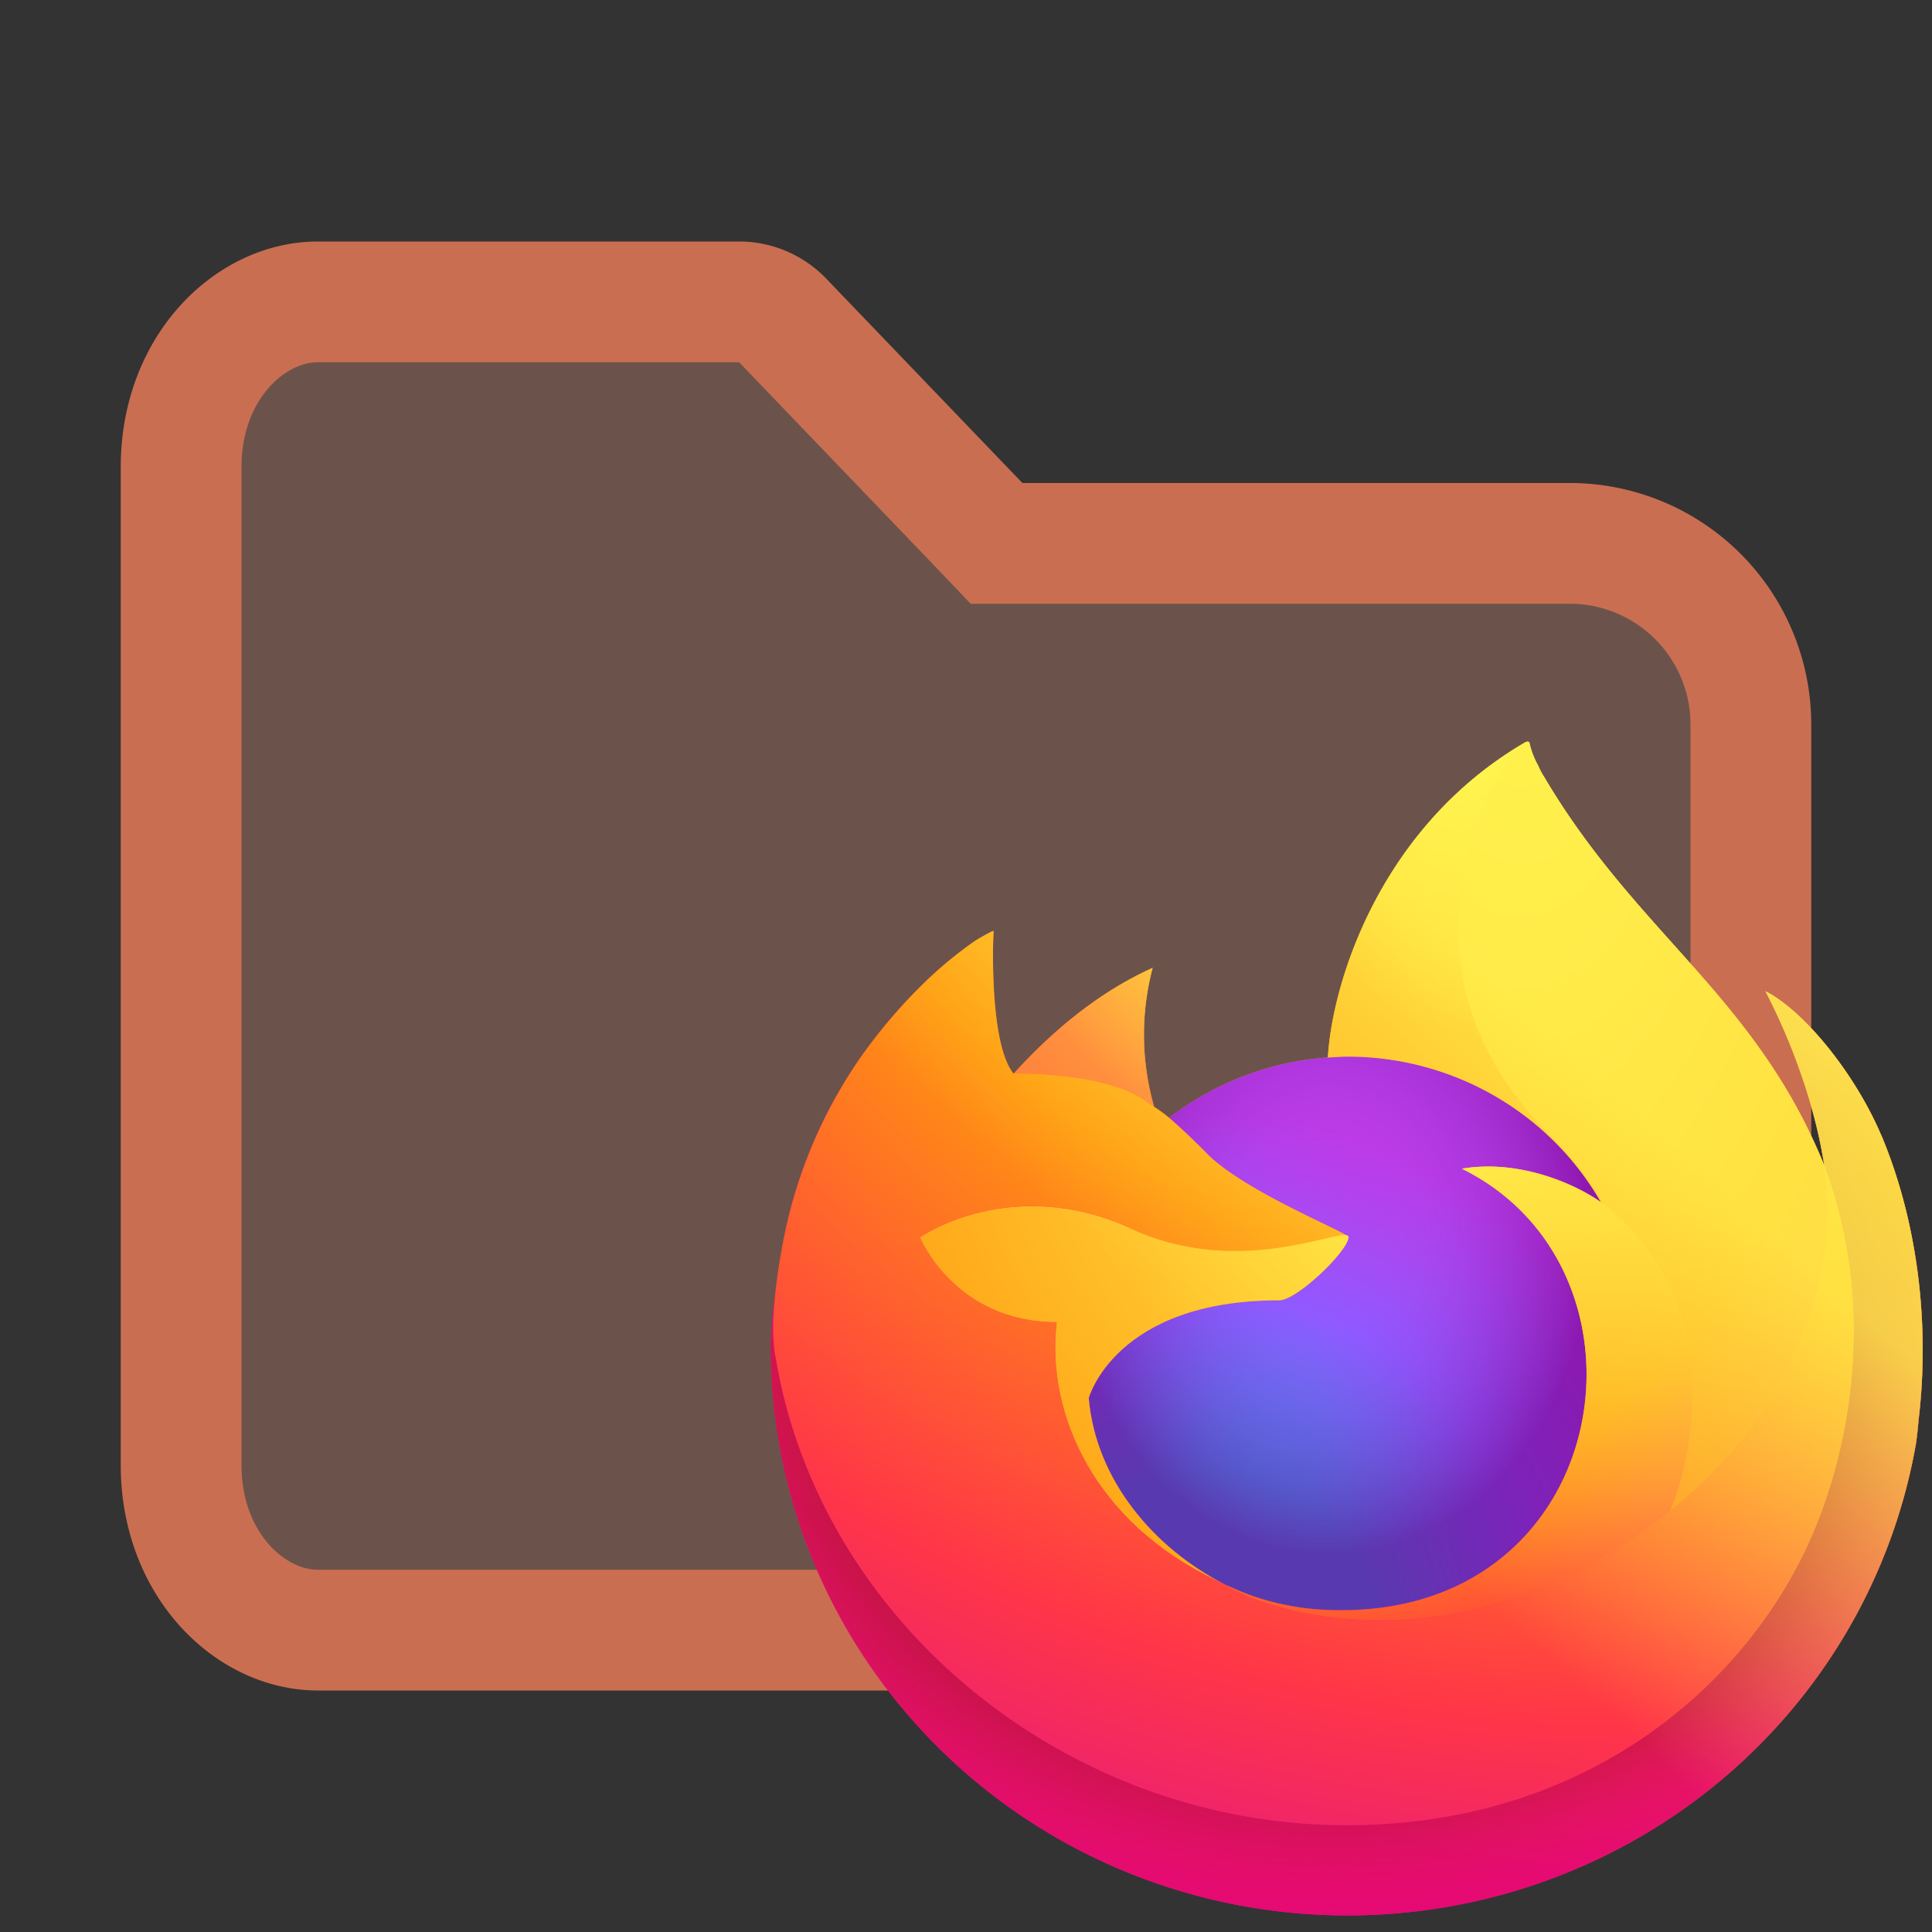 <svg width="16" height="16" viewBox="0 0 16 16" xmlns="http://www.w3.org/2000/svg"><rect x="0" y="0" width="16" height="16" fill="#333333" stroke="none"/><path d="m8.106 4.346.147.154H13A1.5 1.5 0 0 1 14.5 6v6.133c0 .82-.568 1.367-1.133 1.367H2.633c-.565 0-1.133-.547-1.133-1.367V3.867c0-.82.568-1.367 1.133-1.367h3.489a.5.5 0 0 1 .36.154z" fill="#EC9D84" fill-opacity=".3" stroke="#CA6E51"/><defs><radialGradient id="b" gradientUnits="userSpaceOnUse" cx=".874" cy="-.129" fx=".874" fy="-.129" r="1.28" gradientTransform="matrix(14.945 0 0 12.203 .5 3.297)"><stop offset=".13" style="stop-color:#ffbd4f;stop-opacity:1"/><stop offset=".28" style="stop-color:#ff980e;stop-opacity:1"/><stop offset=".47" style="stop-color:#ff3750;stop-opacity:1"/><stop offset=".78" style="stop-color:#eb0878;stop-opacity:1"/><stop offset=".86" style="stop-color:#e50080;stop-opacity:1"/></radialGradient><radialGradient id="c" gradientUnits="userSpaceOnUse" cx=".49" cy=".4" fx=".49" fy=".4" r="1.28" gradientTransform="matrix(14.945 0 0 12.203 .5 3.297)"><stop offset=".3" style="stop-color:#960e18;stop-opacity:1"/><stop offset=".35" style="stop-color:#b11927;stop-opacity:.741"/><stop offset=".43" style="stop-color:#db293d;stop-opacity:.341"/><stop offset=".5" style="stop-color:#f5334b;stop-opacity:.09"/><stop offset=".53" style="stop-color:#ff3750;stop-opacity:0"/></radialGradient><radialGradient id="d" gradientUnits="userSpaceOnUse" cx=".48" cy="-.12" fx=".48" fy="-.12" r="1.4" gradientTransform="matrix(3.602 0 0 6.117 7.754 0)"><stop offset=".13" style="stop-color:#fff44f;stop-opacity:1"/><stop offset=".53" style="stop-color:#ff980e;stop-opacity:1"/></radialGradient><radialGradient id="e" gradientUnits="userSpaceOnUse" cx=".228" cy="1.101" fx=".228" fy="1.101" r="1" gradientTransform="matrix(6.668 0 0 7.305 4.64 4.16)"><stop offset=".35" style="stop-color:#3a8ee6;stop-opacity:1"/><stop offset=".67" style="stop-color:#9059ff;stop-opacity:1"/><stop offset="1" style="stop-color:#c139e6;stop-opacity:1"/></radialGradient><radialGradient id="f" gradientUnits="userSpaceOnUse" cx=".52" cy=".33" fx=".52" fy=".33" r=".59" gradientTransform="matrix(6.001 0 0 7.305 4.64 4.16)"><stop offset=".21" style="stop-color:#9059ff;stop-opacity:0"/><stop offset=".97" style="stop-color:#6e008b;stop-opacity:.6"/></radialGradient><radialGradient id="g" gradientUnits="userSpaceOnUse" cx="2.1" cy="-1" fx="2.1" fy="-1" r="2.9" gradientTransform="matrix(1.828 0 0 1.836 3.664 2.988)"><stop offset=".1" style="stop-color:#ffe226;stop-opacity:1"/><stop offset=".79" style="stop-color:#ff7139;stop-opacity:1"/></radialGradient><radialGradient id="h" gradientUnits="userSpaceOnUse" cx=".84" cy="-.41" fx=".84" fy="-.41" r="1.8" gradientTransform="matrix(13.645 0 0 11.805 .57 2.504)"><stop offset=".11" style="stop-color:#fff44f;stop-opacity:1"/><stop offset=".46" style="stop-color:#ff980e;stop-opacity:1"/><stop offset=".72" style="stop-color:#ff3647;stop-opacity:1"/><stop offset=".9" style="stop-color:#e31587;stop-opacity:1"/></radialGradient><radialGradient id="i" gradientUnits="userSpaceOnUse" cx=".161" cy="-.186" fx=".161" fy="-.186" r="3.488" gradientTransform="matrix(4.703 0 0 10.152 9.512 0)"><stop offset="0" style="stop-color:#fff44f;stop-opacity:1"/><stop offset=".3" style="stop-color:#ff980e;stop-opacity:1"/><stop offset=".57" style="stop-color:#ff3647;stop-opacity:1"/><stop offset=".74" style="stop-color:#e31587;stop-opacity:1"/></radialGradient><radialGradient id="j" gradientUnits="userSpaceOnUse" cx=".189" cy="-.425" fx=".189" fy="-.425" r="2.384" gradientTransform="matrix(6.098 0 0 5.961 6.406 5.64)"><stop offset=".14" style="stop-color:#fff44f;stop-opacity:1"/><stop offset=".48" style="stop-color:#ff980e;stop-opacity:1"/><stop offset=".66" style="stop-color:#ff3647;stop-opacity:1"/><stop offset=".9" style="stop-color:#e31587;stop-opacity:1"/></radialGradient><radialGradient id="k" gradientUnits="userSpaceOnUse" cx="1.593" cy="-.447" fx="1.593" fy="-.447" r="3.131" gradientTransform="matrix(5.582 0 0 4.691 2.441 6.438)"><stop offset=".09" style="stop-color:#fff44f;stop-opacity:1"/><stop offset=".63" style="stop-color:#ff980e;stop-opacity:1"/></radialGradient><linearGradient id="a" gradientUnits="userSpaceOnUse" x1=".873" y1=".155" x2=".094" y2=".931" gradientTransform="matrix(14.945 0 0 15.5 .5 0)"><stop offset=".05" style="stop-color:#fff44f;stop-opacity:1"/><stop offset=".37" style="stop-color:#ff980e;stop-opacity:1"/><stop offset=".53" style="stop-color:#ff3647;stop-opacity:1"/><stop offset=".7" style="stop-color:#e31587;stop-opacity:1"/></linearGradient><linearGradient id="l" gradientUnits="userSpaceOnUse" x1=".8" y1=".14" x2=".18" y2=".84" gradientTransform="matrix(14.945 0 0 15.5 .5 0)"><stop offset=".17" style="stop-color:#fff44f;stop-opacity:.8"/><stop offset=".6" style="stop-color:#fff44f;stop-opacity:0"/></linearGradient></defs><path style="fill:url(#a);fill-rule:nonzero;stroke:none" d="M14.96 5.2c-.327-.786-.987-1.634-1.507-1.903.422.828.668 1.66.762 2.281v.012c-.848-2.117-2.29-2.969-3.465-4.828a9 9 0 0 1-.176-.29 1 1 0 0 1-.082-.156A1.1 1.1 0 0 1 10.38.02q-.001-.013-.02-.02h-.011l-.004.004q-.004-.001-.008.004c.004-.004.004-.004.004-.008-1.887 1.105-2.527 3.152-2.586 4.172a3.8 3.8 0 0 0-2.066.797c-.063-.051-.125-.102-.196-.145a3.5 3.5 0 0 1-.02-1.836c-.769.352-1.37.907-1.808 1.395H3.66c-.297-.375-.273-1.621-.258-1.88-.004-.015-.222.114-.25.134a5.4 5.4 0 0 0-.734.629 7 7 0 0 0-.703.84v.003-.004A6.4 6.4 0 0 0 .707 6.383c-.004.015-.004.031-.008.047a9 9 0 0 0-.074.468c0 .008 0 .012-.004.02-.062.34-.105.687-.121 1.035v.04a7.511 7.511 0 0 0 14.914 1.269q.02-.145.031-.29c.153-1.288-.015-2.64-.484-3.773m-8.655 5.878q.05.026.101.05h.008q-.057-.024-.11-.05m7.91-5.487v-.004.008zm0 0" transform="matrix(.636 0 0 .627 6.065 6.142)"/><path style="fill:url(#b);fill-rule:nonzero;stroke:none" d="M14.96 5.2c-.327-.786-.987-1.634-1.507-1.903.422.828.668 1.66.762 2.281v.016c.71 1.918.324 3.87-.235 5.066-.859 1.848-2.94 3.738-6.203 3.649-3.523-.102-6.629-2.715-7.207-6.141-.105-.54 0-.813.051-1.25C.56 7.254.535 7.352.5 7.953v.04a7.511 7.511 0 0 0 14.914 1.269c.012-.098.024-.192.031-.29.153-1.288-.015-2.64-.484-3.773m0 0" transform="matrix(.636 0 0 .627 6.065 6.142)"/><path style="fill:url(#c);fill-rule:nonzero;stroke:none" d="M14.96 5.2c-.327-.786-.987-1.634-1.507-1.903.422.828.668 1.66.762 2.281v.016c.71 1.918.324 3.87-.235 5.066-.859 1.848-2.94 3.738-6.203 3.649-3.523-.102-6.629-2.715-7.207-6.141-.105-.54 0-.813.051-1.25C.56 7.254.535 7.352.5 7.953v.04a7.511 7.511 0 0 0 14.914 1.269c.012-.098.024-.192.031-.29.153-1.288-.015-2.64-.484-3.773m0 0" transform="matrix(.636 0 0 .627 6.065 6.142)"/><path style="fill:url(#d);fill-rule:nonzero;stroke:none" d="M11.309 6.082c.02.012.03.023.046.035a4 4 0 0 0-.695-.91c-2.336-2.336-.613-5.062-.324-5.2q.005-.003.004-.007C8.453 1.105 7.813 3.152 7.754 4.172c.09-.004.176-.012.266-.012a3.79 3.79 0 0 1 3.289 1.922m0 0" transform="matrix(.636 0 0 .627 6.065 6.142)"/><path style="fill:url(#e);fill-rule:nonzero;stroke:none" d="M8.023 6.547c-.011.187-.671.832-.902.832-2.137 0-2.48 1.293-2.48 1.293.093 1.086.851 1.98 1.765 2.457l.13.058a3.2 3.2 0 0 0 1.194.278c3.747.176 4.47-4.473 1.77-5.824.691-.121 1.41.16 1.809.441a3.79 3.79 0 0 0-3.29-1.922c-.09 0-.175.008-.265.012a3.8 3.8 0 0 0-2.066.797c.117.097.246.226.515.496.512.5 1.817 1.02 1.82 1.082m0 0" transform="matrix(.636 0 0 .627 6.065 6.142)"/><path style="fill:url(#f);fill-rule:nonzero;stroke:none" d="M8.023 6.547c-.011.187-.671.832-.902.832-2.137 0-2.48 1.293-2.48 1.293.093 1.086.851 1.98 1.765 2.457l.13.058a3.2 3.2 0 0 0 1.194.278c3.747.176 4.47-4.473 1.77-5.824.691-.121 1.41.16 1.809.441a3.79 3.79 0 0 0-3.29-1.922c-.09 0-.175.008-.265.012a3.8 3.8 0 0 0-2.066.797c.117.097.246.226.515.496.512.5 1.817 1.02 1.82 1.082m0 0" transform="matrix(.636 0 0 .627 6.065 6.142)"/><path style="fill:url(#g);fill-rule:nonzero;stroke:none" d="m5.34 4.719.152.105a3.5 3.5 0 0 1-.02-1.836c-.769.352-1.37.907-1.808 1.395.04 0 1.125-.02 1.676.336m0 0" transform="matrix(.636 0 0 .627 6.065 6.142)"/><path style="fill:url(#h);fill-rule:nonzero;stroke:none" d="M.57 8.168c.578 3.426 3.684 6.039 7.207 6.14 3.262.09 5.344-1.8 6.203-3.648.56-1.195.946-3.148.235-5.066v-.016.012c.265 1.738-.617 3.426-2 4.562l-.004.012c-2.695 2.195-5.277 1.324-5.797.969q-.057-.031-.11-.055c-1.574-.754-2.222-2.183-2.081-3.41-1.328 0-1.782-1.121-1.782-1.121s1.192-.848 2.762-.11c1.457.684 2.82.11 2.82.11-.003-.059-1.308-.582-1.82-1.082a9 9 0 0 0-.516-.496 2 2 0 0 0-.195-.145l-.152-.105c-.55-.356-1.637-.336-1.676-.336H3.66c-.297-.375-.273-1.621-.258-1.88-.004-.015-.222.114-.25.134a5.4 5.4 0 0 0-.734.629 7 7 0 0 0-.703.84v.003-.004A6.4 6.4 0 0 0 .707 6.383c-.004.015-.27 1.18-.137 1.785m0 0" transform="matrix(.636 0 0 .627 6.065 6.142)"/><path style="fill:url(#i);fill-rule:nonzero;stroke:none" d="M10.66 5.207q.413.406.695.91.065.045.114.09c1.703 1.57.812 3.79.746 3.945 1.383-1.136 2.265-2.824 2-4.562-.848-2.117-2.29-2.969-3.465-4.828a9 9 0 0 1-.176-.29 1 1 0 0 1-.082-.156A1.1 1.1 0 0 1 10.38.02q-.001-.013-.02-.02h-.011l-.004.004q-.004-.001-.008.004c-.29.137-2.012 2.863.324 5.199m0 0" transform="matrix(.636 0 0 .627 6.065 6.142)"/><path style="fill:url(#j);fill-rule:nonzero;stroke:none" d="M11.469 6.207a1 1 0 0 0-.114-.09c-.015-.012-.027-.023-.046-.035-.399-.281-1.118-.562-1.809-.441 2.7 1.351 1.977 6-1.77 5.828a3.4 3.4 0 0 1-.976-.192 4 4 0 0 1-.219-.09l-.129-.058c.004 0 .004 0 .008.004.52.355 3.102 1.226 5.797-.969l.004-.012c.066-.156.957-2.375-.746-3.945m0 0" transform="matrix(.636 0 0 .627 6.065 6.142)"/><path style="fill:url(#k);fill-rule:nonzero;stroke:none" d="M4.64 8.672s.344-1.293 2.481-1.293c.23 0 .89-.645.902-.832.012-.188-1.363.574-2.82-.11-1.57-.738-2.762.11-2.762.11s.454 1.121 1.782 1.121c-.141 1.227.507 2.656 2.082 3.41q.05.026.101.05c-.914-.476-1.672-1.37-1.765-2.456m0 0" transform="matrix(.636 0 0 .627 6.065 6.142)"/><path style="fill:url(#l);fill-rule:nonzero;stroke:none" d="M14.96 5.2c-.327-.786-.987-1.634-1.507-1.903.422.828.668 1.66.762 2.281v.012c-.848-2.117-2.29-2.969-3.465-4.828a9 9 0 0 1-.176-.29 1 1 0 0 1-.082-.156A1.1 1.1 0 0 1 10.38.02q-.001-.013-.02-.02h-.011l-.004.004q-.004-.001-.008.004c.004-.004.004-.004.004-.008-1.887 1.105-2.527 3.152-2.586 4.172.09-.004.176-.012.266-.012a3.79 3.79 0 0 1 3.289 1.922c-.399-.281-1.118-.562-1.809-.441 2.7 1.351 1.977 6-1.77 5.828a3.4 3.4 0 0 1-.976-.192 4 4 0 0 1-.219-.09l-.129-.058q.004-.001.008.004-.057-.031-.11-.055c.036.016.067.035.102.05-.914-.476-1.672-1.37-1.77-2.456 0 0 .348-1.293 2.485-1.293.23 0 .89-.645.902-.832-.003-.059-1.308-.582-1.82-1.082a9 9 0 0 0-.516-.496 2 2 0 0 0-.195-.145 3.5 3.5 0 0 1-.02-1.836c-.769.352-1.37.907-1.808 1.395H3.66c-.297-.375-.277-1.621-.258-1.88-.004-.015-.222.114-.25.134a5.4 5.4 0 0 0-.734.629 7 7 0 0 0-.703.84v.003-.004A6.4 6.4 0 0 0 .707 6.383c-.004.015-.004.031-.008.047a9 9 0 0 0-.086.476c-.004.004 0-.008 0 0A9 9 0 0 0 .5 7.953v.04a7.511 7.511 0 0 0 14.914 1.269c.012-.098.024-.192.031-.29.153-1.288-.015-2.64-.484-3.773m-.745.386v.008zm0 0" transform="matrix(.636 0 0 .627 6.065 6.142)"/></svg>